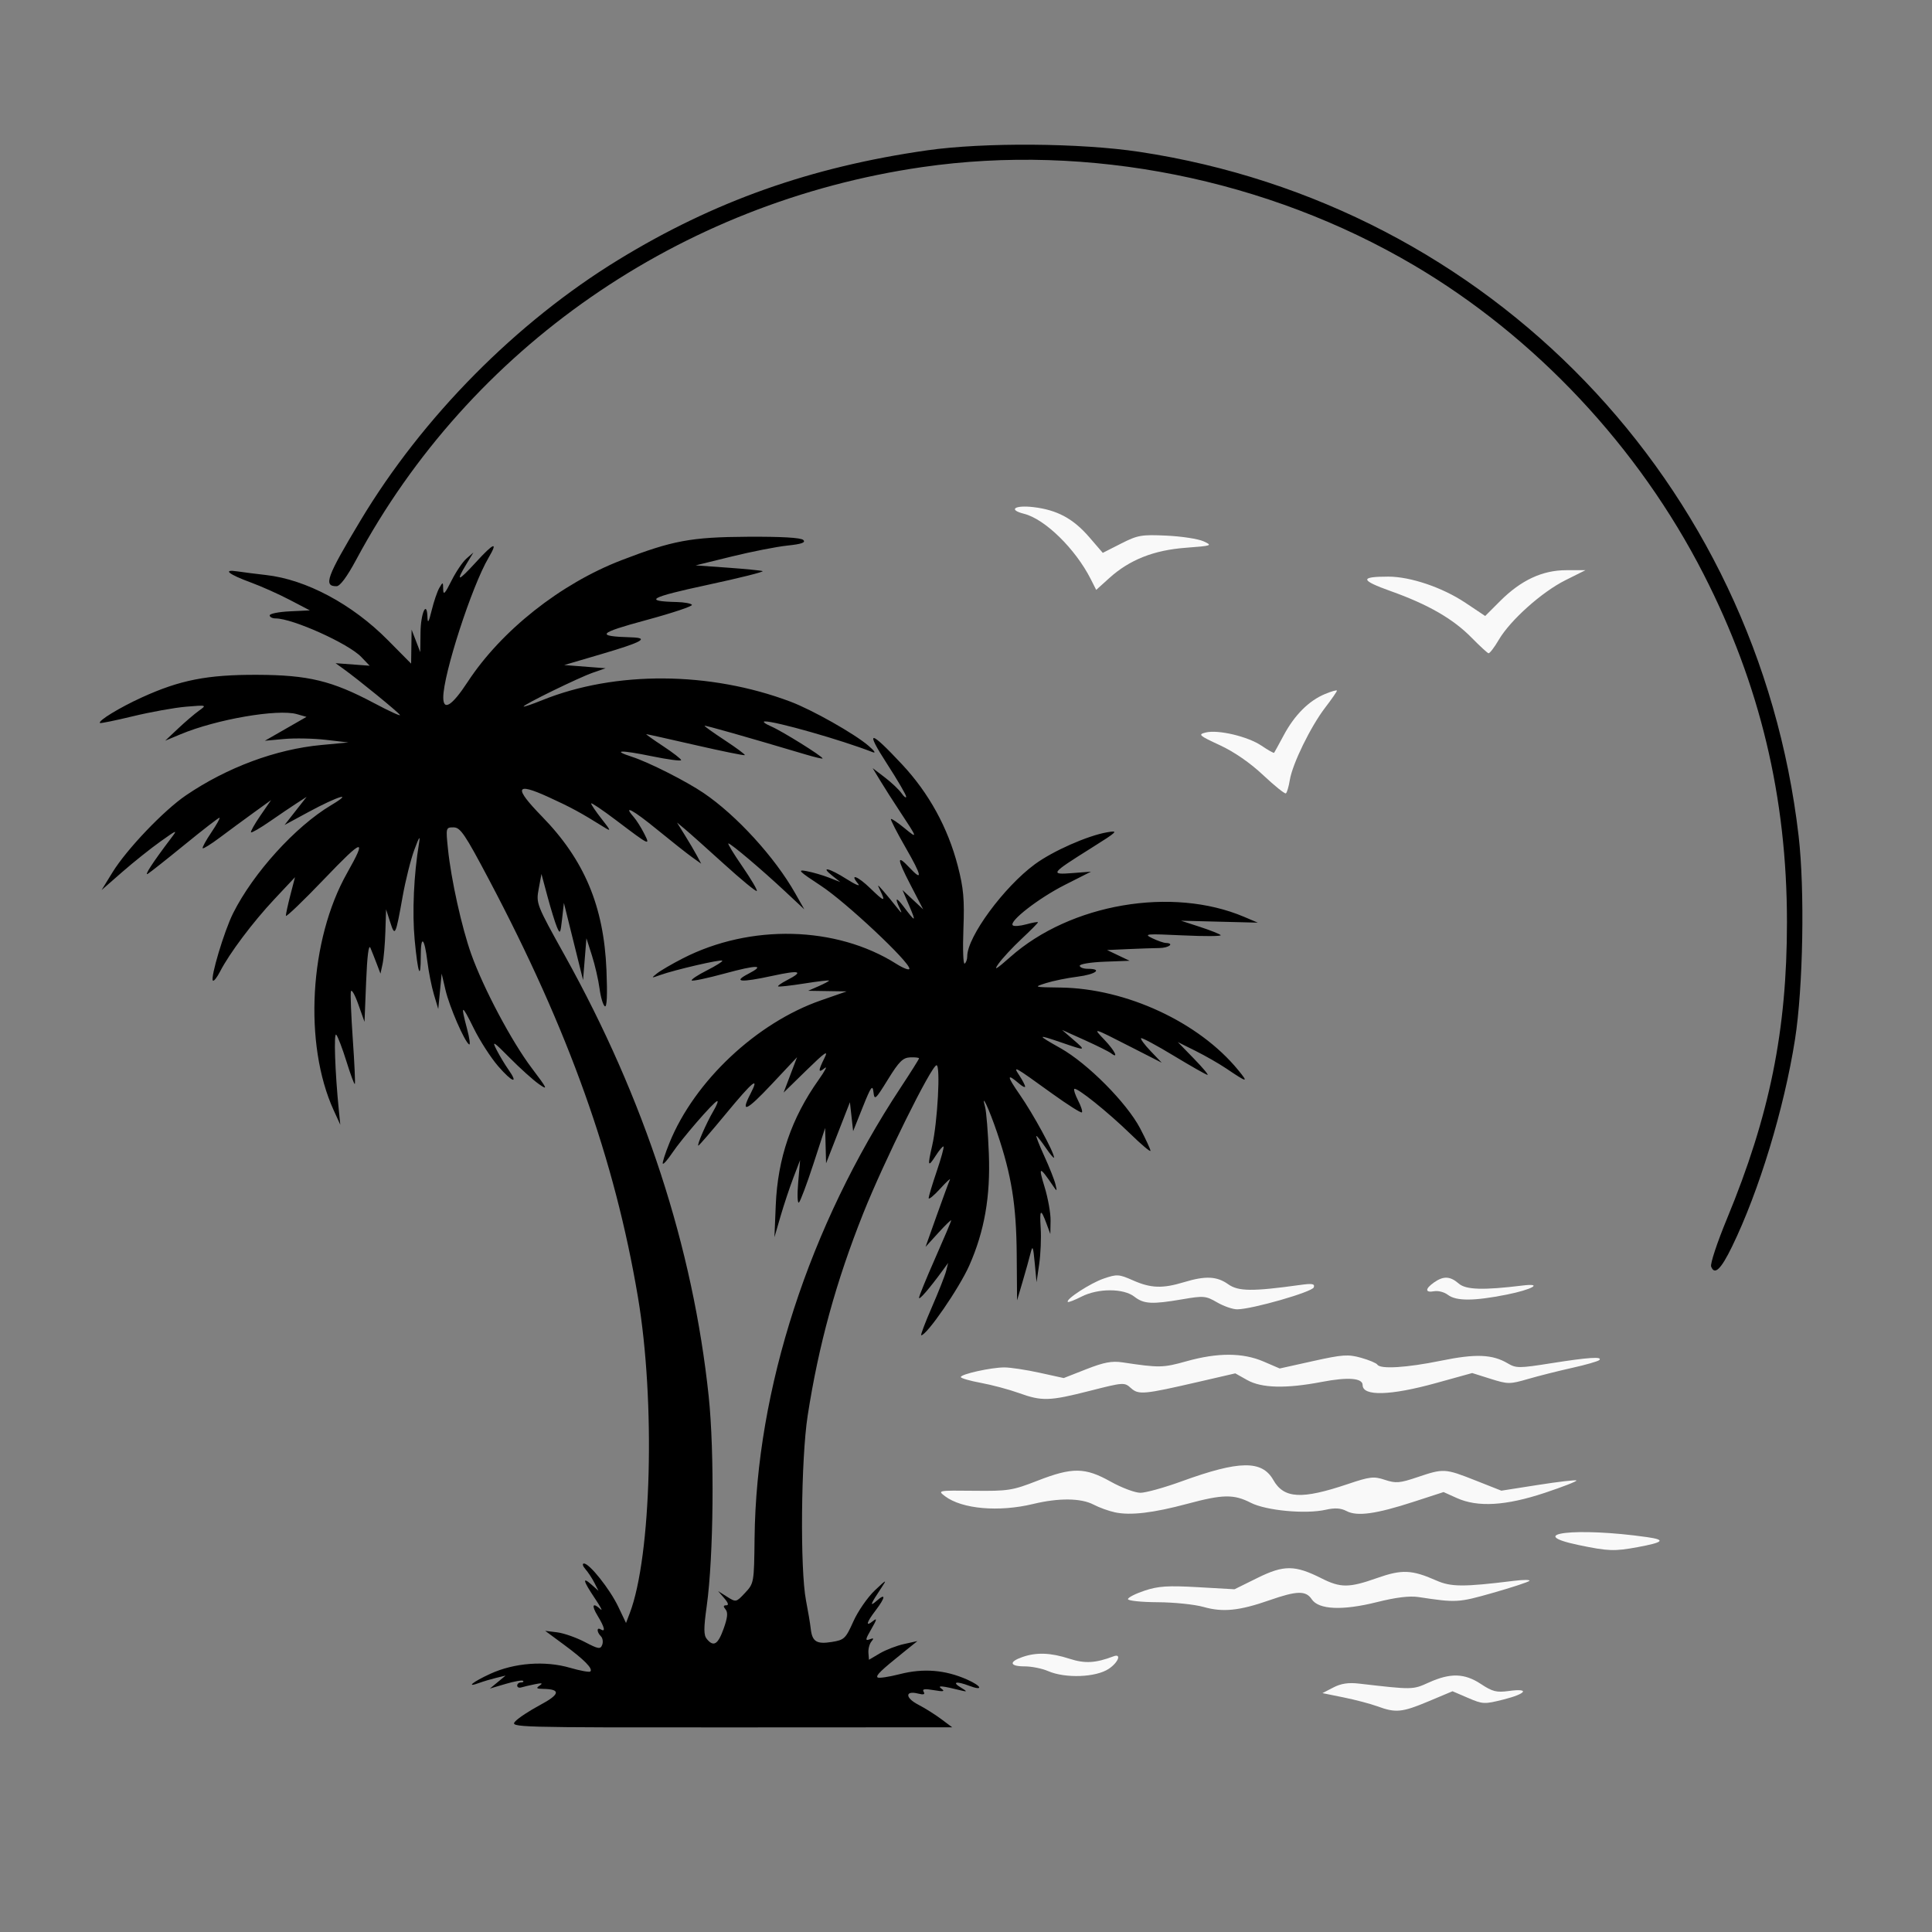 <?xml version="1.0" encoding="UTF-8" standalone="no"?>
<svg
   version="1.0"
   width="100px"
   height="100px"
   id="screen-animation-icon"
   sodipodi:docname="screen-animation-icon.svg"
   inkscape:version="1.3.2 (091e20e, 2023-11-25, custom)"
   xml:space="preserve"
   xmlns:inkscape="http://www.inkscape.org/namespaces/inkscape"
   xmlns:sodipodi="http://sodipodi.sourceforge.net/DTD/sodipodi-0.dtd"
   xmlns="http://www.w3.org/2000/svg"
   xmlns:svg="http://www.w3.org/2000/svg"><rect width="100%" height="100%" fill="#808080" stroke="none"/><defs
     id="defs2"><inkscape:path-effect
       effect="fillet_chamfer"
       id="path-effect23"
       is_visible="true"
       lpeversion="1"
       nodesatellites_param="F,0,0,1,0,0,0,1 @ F,0,0,1,0,0,0,1 @ F,0,0,1,0,0,0,1 @ F,0,0,1,0,0,0,1 @ F,0,0,1,0,0,0,1 @ F,0,0,1,0,0,0,1 @ F,0,0,1,0,0,0,1 @ F,0,0,1,0,0,0,1"
       radius="0"
       unit="px"
       method="auto"
       mode="F"
       chamfer_steps="1"
       flexible="false"
       use_knot_distance="true"
       apply_no_radius="true"
       apply_with_radius="true"
       only_selected="false"
       hide_knots="false" /><inkscape:path-effect
       effect="fillet_chamfer"
       id="path-effect21"
       is_visible="true"
       lpeversion="1"
       nodesatellites_param="F,0,0,1,0,0,0,1 @ F,0,0,1,0,0,0,1 @ F,0,0,1,0,0,0,1 @ F,0,0,1,0,0,0,1 @ F,0,0,1,0,0,0,1 @ F,0,0,1,0,0,0,1 @ F,0,0,1,0,0,0,1 @ F,0,0,1,0,0,0,1"
       radius="0"
       unit="px"
       method="auto"
       mode="F"
       chamfer_steps="1"
       flexible="false"
       use_knot_distance="true"
       apply_no_radius="true"
       apply_with_radius="true"
       only_selected="false"
       hide_knots="false" /><inkscape:path-effect
       effect="fillet_chamfer"
       id="path-effect19"
       is_visible="true"
       lpeversion="1"
       nodesatellites_param="F,0,0,1,0,0,0,1 @ F,0,0,1,0,0,0,1 @ F,0,0,1,0,0,0,1 @ F,0,0,1,0,0,0,1 @ F,0,0,1,0,0,0,1 @ F,0,0,1,0,0,0,1 @ F,0,0,1,0,0,0,1 @ F,0,0,1,0,0,0,1"
       radius="0"
       unit="px"
       method="auto"
       mode="F"
       chamfer_steps="1"
       flexible="false"
       use_knot_distance="true"
       apply_no_radius="true"
       apply_with_radius="true"
       only_selected="false"
       hide_knots="false" /><inkscape:path-effect
       effect="fillet_chamfer"
       id="path-effect15"
       is_visible="true"
       lpeversion="1"
       nodesatellites_param="F,0,0,1,0,0,0,1 @ F,0,0,1,0,0,0,1 @ F,0,0,1,0,0,0,1 @ F,0,0,1,0,0,0,1 @ F,0,0,1,0,0,0,1 @ F,0,0,1,0,0,0,1 @ F,0,0,1,0,0,0,1 @ F,0,0,1,0,0,0,1"
       radius="0"
       unit="px"
       method="auto"
       mode="F"
       chamfer_steps="1"
       flexible="false"
       use_knot_distance="true"
       apply_no_radius="true"
       apply_with_radius="true"
       only_selected="false"
       hide_knots="false" /><inkscape:path-effect
       effect="fillet_chamfer"
       id="path-effect13"
       is_visible="true"
       lpeversion="1"
       nodesatellites_param="F,0,0,1,0,0,0,1 @ F,0,0,1,0,0,0,1 @ F,0,0,1,0,0,0,1 @ F,0,0,1,0,0,0,1 @ F,0,0,1,0,0,0,1 @ F,0,0,1,0,0,0,1 @ F,0,0,1,0,0,0,1 @ F,0,0,1,0,0,0,1"
       radius="0"
       unit="px"
       method="auto"
       mode="F"
       chamfer_steps="1"
       flexible="false"
       use_knot_distance="true"
       apply_no_radius="true"
       apply_with_radius="true"
       only_selected="false"
       hide_knots="false" /><inkscape:path-effect
       effect="fillet_chamfer"
       id="path-effect11"
       is_visible="true"
       lpeversion="1"
       nodesatellites_param="F,0,0,1,0,0,0,1 @ F,0,0,1,0,0,0,1 @ F,0,0,1,0,0,0,1 @ F,0,0,1,0,0,0,1 @ F,0,0,1,0,0,0,1 @ F,0,0,1,0,0,0,1 @ F,0,0,1,0,0,0,1 @ F,0,0,1,0,0,0,1"
       radius="0"
       unit="px"
       method="auto"
       mode="F"
       chamfer_steps="1"
       flexible="false"
       use_knot_distance="true"
       apply_no_radius="true"
       apply_with_radius="true"
       only_selected="false"
       hide_knots="false" /><inkscape:path-effect
       effect="fillet_chamfer"
       id="path-effect9"
       is_visible="true"
       lpeversion="1"
       nodesatellites_param="F,0,0,1,0,0,0,1 @ F,0,0,1,0,0,0,1 @ F,0,0,1,0,0,0,1 @ F,0,0,1,0,0,0,1 @ F,0,0,1,0,0,0,1 @ F,0,0,1,0,0,0,1 @ F,0,0,1,0,0,0,1 @ F,0,0,1,0,0,0,1"
       radius="0"
       unit="px"
       method="auto"
       mode="F"
       chamfer_steps="1"
       flexible="false"
       use_knot_distance="true"
       apply_no_radius="true"
       apply_with_radius="true"
       only_selected="false"
       hide_knots="false" /><inkscape:path-effect
       effect="fillet_chamfer"
       id="path-effect7"
       is_visible="true"
       lpeversion="1"
       nodesatellites_param="F,0,0,1,0,0,0,1 @ F,0,0,1,0,0,0,1 @ F,0,0,1,0,0,0,1 @ F,0,0,1,0,0,0,1 @ F,0,0,1,0,0,0,1 @ F,0,0,1,0,0,0,1 @ F,0,0,1,0,0,0,1 @ F,0,0,1,0,0,0,1"
       radius="0"
       unit="px"
       method="auto"
       mode="F"
       chamfer_steps="1"
       flexible="false"
       use_knot_distance="true"
       apply_no_radius="true"
       apply_with_radius="true"
       only_selected="false"
       hide_knots="false" /><inkscape:path-effect
       effect="fillet_chamfer"
       id="path-effect5"
       is_visible="true"
       lpeversion="1"
       nodesatellites_param="F,0,0,1,0,0,0,1 @ F,0,0,1,0,0,0,1 @ F,0,0,1,0,0,0,1 @ F,0,0,1,0,0,0,1 @ F,0,0,1,0,0,0,1 @ F,0,0,1,0,0,0,1 @ F,0,0,1,0,0,0,1 @ F,0,0,1,0,0,0,1"
       radius="0"
       unit="px"
       method="auto"
       mode="F"
       chamfer_steps="1"
       flexible="false"
       use_knot_distance="true"
       apply_no_radius="true"
       apply_with_radius="true"
       only_selected="false"
       hide_knots="false" /></defs><sodipodi:namedview
     id="namedview2"
     pagecolor="#ffffff"
     bordercolor="#111111"
     borderopacity="1"
     inkscape:showpageshadow="0"
     inkscape:pageopacity="0"
     inkscape:pagecheckerboard="1"
     inkscape:deskcolor="#d1d1d1"
     inkscape:zoom="3.2782162"
     inkscape:cx="12.659324"
     inkscape:cy="53.840256"
     inkscape:current-layer="g2" /><g
     transform="matrix(0.1,0,0,-0.1,-627.943,668.076)"
     fill="#000000"
     stroke="none"
     id="g2"><circle
       style="opacity:0;fill:#313043;fill-opacity:1;fill-rule:evenodd;stroke-width:0.391;stroke-linecap:round;stroke-linejoin:round;paint-order:stroke fill markers"
       id="path2"
       cx="7129.963"
       cy="-6045.855"
       transform="scale(1,-1)"
       r="83.194" /><path
       style="fill:#f9f9f9;stroke-width:0.166"
       d="m 6844.035,6380.946 c -7.934,15.696 -23.714,31.154 -34.59,33.884 -8.352,2.096 -4.841,4.583 4.859,3.443 12.319,-1.448 20.653,-5.944 29.019,-15.657 l 6.905,-8.017 9.43,4.789 c 8.655,4.396 10.593,4.735 23.573,4.13 7.779,-0.363 16.389,-1.684 19.135,-2.936 4.81,-2.194 4.473,-2.316 -9.238,-3.352 -16.551,-1.25 -29.049,-6.207 -39.533,-15.678 l -6.774,-6.12 z"
       id="path34" /><path
       style="fill:#f9f9f9;stroke-width:0.166"
       d="m 7041.138,6350.683 c -9.587,9.76 -22.463,17.182 -41.77,24.076 -15.939,5.691 -16.274,7.541 -1.367,7.541 11.493,0 28.051,-5.615 39.907,-13.532 l 10.251,-6.845 7.7,7.7 c 10.845,10.845 21.898,16.004 34.286,16.004 h 9.922 l -10.348,-5.171 c -12.248,-6.12 -28.567,-20.709 -34.511,-30.852 -2.333,-3.981 -4.732,-7.119 -5.331,-6.974 -0.599,0.145 -4.532,3.768 -8.74,8.052 z"
       id="path33" /><path
       style="fill:#f9f9f9;stroke-width:0.166"
       d="m 6933.26,6279.547 c -6.763,6.359 -15.032,12.07 -22.457,15.51 -10.811,5.007 -11.397,5.533 -7.319,6.557 6.419,1.611 21.861,-2.043 28.944,-6.85 3.356,-2.278 6.274,-3.917 6.485,-3.643 0.21,0.274 2.451,4.362 4.98,9.085 5.599,10.455 12.971,17.833 21.286,21.301 3.432,1.431 6.239,2.224 6.239,1.763 0,-0.462 -2.731,-4.403 -6.069,-8.758 -7.53,-9.825 -16.961,-29.131 -18.312,-37.489 -0.558,-3.452 -1.478,-6.561 -2.044,-6.909 -0.566,-0.348 -5.846,3.897 -11.733,9.433 z"
       id="path32" /><path
       style="fill:#000000;stroke-width:0.166"
       d="m 7165.11,6025.186 c -0.54,1.408 3.135,12.514 8.168,24.681 22.168,53.592 31.081,97.63 31.081,153.567 0,64.718 -13.964,123.02 -43.138,180.112 -33.644,65.839 -87.046,122.8 -149.871,159.859 -75.962,44.809 -168.624,63.324 -254.573,50.867 -125.462,-18.184 -234.167,-93.583 -292.978,-203.213 -4.726,-8.81 -8.356,-13.712 -10.165,-13.727 -6.933,-0.058 -5.185,4.733 12.433,34.086 32.14,53.547 80.577,102.504 133.431,134.863 49.469,30.287 99.516,48.034 159.775,56.657 29.321,4.196 79.361,3.841 109.919,-0.78 181.37,-27.425 319.903,-171.167 341.19,-354.017 3.248,-27.898 2.349,-78.623 -1.868,-105.438 -5.631,-35.806 -18.615,-78.497 -32.622,-107.256 -5.728,-11.761 -9.008,-14.882 -10.781,-10.26 z"
       id="path31" /><g
       id="g34"
       style="fill:#f9f9f9"><path
         style="fill:#f9f9f9;stroke-width:0.166"
         d="m 7028.821,6010.574 c -1.83,1.397 -5.012,2.226 -7.072,1.842 -4.779,-0.891 -4.8,1.24 -0.046,4.569 4.904,3.434 8.324,3.266 12.817,-0.63 3.691,-3.201 12.669,-3.467 32.986,-0.979 11.007,1.348 4.952,-2.091 -8.319,-4.726 -16.944,-3.363 -26.029,-3.386 -30.366,-0.076 z"
         id="path30" /><path
         style="fill:#f9f9f9;stroke-width:0.166"
         d="m 6909.422,6006.638 c -5.865,3.4 -6.982,3.501 -17.918,1.626 -15.806,-2.71 -20.037,-2.485 -24.912,1.328 -5.625,4.4 -18.8,4.412 -27.405,0.025 -3.563,-1.816 -6.737,-3.044 -7.053,-2.728 -1.286,1.286 11.734,9.755 18.589,12.09 6.875,2.342 7.851,2.282 15.148,-0.946 9.221,-4.079 15.289,-4.295 26.359,-0.936 11.171,3.389 17.05,3.112 22.937,-1.08 5.194,-3.698 12.539,-3.775 36.922,-0.386 6.577,0.914 7.98,0.684 7.352,-1.207 -0.793,-2.39 -31.815,-11.297 -39.606,-11.372 -2.288,-0.022 -6.974,1.591 -10.415,3.586 z"
         id="path29" /><path
         style="fill:#f9f9f9;stroke-width:0.166"
         d="m 6806.694,5959.765 c -5.033,1.813 -13.831,4.162 -19.55,5.219 -5.72,1.057 -10.399,2.413 -10.399,3.013 0,1.516 15.692,4.99 22.542,4.99 3.107,0 11.291,-1.24 18.186,-2.755 l 12.537,-2.755 11.694,4.588 c 9.11,3.574 13.244,4.355 18.708,3.534 19.071,-2.866 20.99,-2.833 33.103,0.566 16.177,4.539 29.158,4.498 39.91,-0.127 l 8.379,-3.605 17.264,3.832 c 15.268,3.389 18.139,3.587 24.834,1.712 4.163,-1.166 7.969,-2.765 8.457,-3.555 1.507,-2.438 15.192,-1.596 32.875,2.023 18.036,3.692 26.612,3.356 34.587,-1.355 4.366,-2.579 5.881,-2.574 22.614,0.078 19.163,3.037 26.699,3.532 24.795,1.627 -0.65,-0.65 -6.952,-2.464 -14.004,-4.03 -7.052,-1.566 -17.325,-4.154 -22.829,-5.752 -9.557,-2.773 -10.434,-2.77 -19.486,0.078 l -9.479,2.981 -18.783,-5.201 c -23.522,-6.513 -37.918,-6.907 -37.918,-1.04 0,3.662 -7.531,4.257 -21.079,1.664 -18.638,-3.566 -31.189,-3.255 -38.69,0.96 l -6.146,3.454 -19.039,-4.396 c -28.434,-6.566 -31.024,-6.802 -35.006,-3.199 -3.334,3.018 -3.828,2.984 -21.189,-1.44 -21.005,-5.352 -24.799,-5.467 -36.885,-1.112 z"
         id="path28" /><path
         style="fill:#f9f9f9;stroke-width:0.166"
         d="m 6856.61,5897.958 c -3.203,0.673 -8.22,2.48 -11.149,4.016 -6.511,3.415 -18.003,3.537 -31.28,0.331 -17.789,-4.295 -36.819,-2.62 -45.612,4.016 -3.956,2.985 -3.734,3.027 14.975,2.818 17.731,-0.198 19.91,0.146 32.859,5.196 18.073,7.047 24.605,6.975 37.822,-0.416 5.727,-3.203 12.688,-5.824 15.468,-5.824 2.78,0 12.392,2.669 21.36,5.931 29.811,10.843 41.572,11.018 47.434,0.705 5.492,-9.662 14.624,-10.179 38.388,-2.176 11.672,3.931 13.578,4.151 19.381,2.236 5.674,-1.873 7.674,-1.705 16.911,1.414 13.491,4.556 14.179,4.516 30.009,-1.74 l 13.355,-5.277 19.074,2.991 c 10.491,1.645 19.392,2.673 19.78,2.285 0.389,-0.389 -6.942,-3.254 -16.29,-6.367 -20.213,-6.731 -34.765,-7.601 -45.593,-2.727 l -6.883,3.098 -15.538,-5.046 c -19.463,-6.321 -29.183,-7.664 -34.673,-4.789 -2.994,1.567 -6.026,1.756 -10.815,0.672 -10.356,-2.344 -30.808,-0.432 -38.755,3.622 -8.82,4.5 -14.434,4.411 -32.792,-0.521 -17.644,-4.74 -29.398,-6.136 -37.437,-4.448 z"
         id="path27" /><path
         style="fill:#f9f9f9;stroke-width:0.166"
         d="m 7096.624,5881.03 c -29.145,6.071 -1.129,9.33 35.357,4.114 9.806,-1.402 8.596,-2.684 -4.881,-5.174 -12.083,-2.232 -15.186,-2.124 -30.476,1.06 z"
         id="path26" /><path
         style="fill:#f9f9f9;stroke-width:0.166"
         d="m 6902.367,5849.004 c -4.576,1.305 -15.245,2.406 -23.71,2.447 -8.465,0.04 -15.391,0.762 -15.391,1.604 0,0.842 3.882,2.82 8.627,4.396 7.087,2.354 12.009,2.672 27.568,1.784 l 18.941,-1.082 11.949,5.901 c 13.636,6.734 19.344,6.691 33.108,-0.251 9.874,-4.98 14.252,-4.954 28.757,0.172 12.822,4.53 17.992,4.316 30.623,-1.271 7.641,-3.38 14.064,-3.412 40.092,-0.195 5.033,0.622 8.685,0.622 8.115,0 -0.57,-0.622 -9.072,-3.416 -18.895,-6.21 -17.903,-5.092 -18.881,-5.148 -38.527,-2.174 -4.618,0.699 -11.686,-0.164 -21.515,-2.626 -17.799,-4.459 -30.14,-3.918 -33.724,1.48 -3.039,4.577 -7.666,4.468 -21.938,-0.519 -15.566,-5.439 -24.096,-6.303 -34.081,-3.454 z"
         id="path25" /><path
         style="fill:#f9f9f9;stroke-width:0.166"
         d="m 6821.894,5815.816 c -3.079,1.337 -8.508,2.431 -12.063,2.431 -7.806,0 -8.397,2.329 -1.224,4.829 7.309,2.548 14.601,2.281 24.431,-0.894 7.949,-2.567 13.402,-2.265 22.741,1.26 4.298,1.622 2.515,-3.115 -2.424,-6.443 -6.638,-4.473 -22.507,-5.07 -31.46,-1.183 z"
         id="path24" /><path
         style="fill:#f9f9f9;stroke-width:0.166"
         d="m 6992.381,5797.565 c -3.57,1.308 -11.432,3.381 -17.471,4.606 l -10.98,2.228 5.609,2.911 c 3.998,2.075 7.822,2.656 13.311,2.022 27.996,-3.231 27.722,-3.236 36.166,0.577 11.157,5.037 18.468,4.817 26.974,-0.812 5.944,-3.934 8.069,-4.461 14.45,-3.586 10.988,1.506 9.112,-1.418 -2.842,-4.43 -9.871,-2.486 -10.675,-2.449 -18.333,0.845 l -8.01,3.446 -12.411,-5.21 c -13.728,-5.763 -16.96,-6.08 -26.465,-2.597 z"
         id="path23" /></g><path
       style="fill:#000000;stroke-width:0.166"
       d="m 6466.016,6295.217 c -1.144,0.462 -3.016,0.462 -4.16,0 -1.144,-0.462 -0.208,-0.839 2.08,-0.839 2.288,0 3.224,0.378 2.08,0.839 z"
       id="path22" /><path
       style="fill:#000000;stroke-width:0.166"
       d="m 6542.586,6237.127 c -1.871,4.902 -13.934,25.285 -15.559,26.29 -4.087,2.526 -0.642,-5.563 7.132,-16.745 4.763,-6.851 8.858,-12.457 9.099,-12.457 0.241,0 -0.061,1.31 -0.672,2.912 z"
       id="path21" /><path
       style="fill:#000000;stroke-width:0.166"
       d="m 6551.401,6228.518 c -3.74,10.707 -4.033,11.086 -4.148,5.376 -0.108,-5.383 5.859,-19.209 7.558,-17.51 0.338,0.338 -1.197,5.798 -3.41,12.134 z"
       id="path20" /><path
       style="fill:#000000;stroke-width:0.166"
       d="m 6670.833,5842.842 c -0.525,2.009 -1.621,3.241 -2.434,2.738 -0.832,-0.514 -0.691,-2.387 0.324,-4.284 2.236,-4.178 3.387,-3.336 2.11,1.545 z"
       id="path19" /><path
       style="fill:#000000;stroke-width:0.166"
       d="m 6716.013,5823.238 c 0.573,0.928 -0.671,1.653 -2.814,1.638 -3.091,-0.02 -3.354,-0.341 -1.346,-1.638 3.096,-2.001 2.923,-2.001 4.16,0 z"
       id="path18" /><path
       style="fill:#000000;stroke-width:0.166"
       d="m 6546.118,5789.762 c 1.574,1.739 7.398,5.58 12.943,8.535 10.315,5.498 10.762,8.187 1.38,8.302 -3.35,0.041 -3.674,0.38 -1.664,1.74 1.839,1.244 1.181,1.42 -2.496,0.667 -2.745,-0.562 -5.928,-1.31 -7.072,-1.662 -1.144,-0.352 -2.08,0.084 -2.08,0.971 0,0.886 0.874,1.612 1.941,1.612 1.068,0 1.565,0.376 1.106,0.835 -0.459,0.459 -4.515,-0.253 -9.013,-1.583 l -8.178,-2.418 4.068,3.36 4.068,3.36 -4.899,-1.189 c -2.695,-0.654 -6.584,-1.809 -8.643,-2.568 -7.417,-2.732 -3.54,0.48 5.667,4.695 12.406,5.68 28.251,6.871 41.225,3.099 5.292,-1.538 10.022,-2.397 10.512,-1.907 1.445,1.445 -3.093,6.06 -13.557,13.785 l -9.813,7.245 6.192,-0.768 c 3.406,-0.422 9.812,-2.661 14.236,-4.974 7.118,-3.722 8.163,-3.894 9.083,-1.496 0.572,1.49 0.267,3.483 -0.678,4.428 -2.201,2.201 -2.243,4.901 -0.055,3.549 2.601,-1.607 1.956,1.165 -1.646,7.072 -3.336,5.471 -2.553,7.141 1.559,3.328 1.234,-1.144 -0.114,1.424 -2.995,5.707 -6.112,9.087 -6.679,11.479 -1.668,7.03 l 3.57,-3.17 -2.12,4.16 c -1.166,2.288 -3.263,5.47 -4.66,7.072 -1.411,1.617 -1.743,2.912 -0.748,2.912 2.888,0 13.429,-13.281 17.766,-22.385 l 4,-8.396 1.909,4.992 c 11.288,29.525 13.371,109.613 4.258,163.697 -12.019,71.323 -35.768,137.88 -77.103,216.082 -12.474,23.6 -14.806,27.038 -18.334,27.038 -3.995,0 -4.029,-0.13 -2.885,-11.231 1.625,-15.769 7.144,-40.669 12.071,-54.457 6.309,-17.655 20.906,-45.151 31.216,-58.804 8.27,-10.951 8.652,-11.798 3.785,-8.394 -2.977,2.083 -9.78,8.207 -15.118,13.611 -8.383,8.487 -9.315,9.064 -6.848,4.235 1.571,-3.075 4.335,-7.692 6.142,-10.261 5.544,-7.883 2.058,-6.769 -5.262,1.68 -3.804,4.391 -9.495,13.224 -12.649,19.63 -6.295,12.788 -6.918,12.711 -3.422,-0.422 1.28,-4.808 1.74,-8.379 1.022,-7.935 -2.364,1.461 -10.161,19.427 -12.201,28.117 l -2.002,8.526 -0.882,-9.151 -0.882,-9.151 -2.234,7.487 c -1.229,4.118 -2.752,11.778 -3.385,17.023 -1.509,12.508 -3.433,14.157 -3.433,2.944 0,-13.255 -1.509,-9.214 -3.166,8.476 -1.317,14.064 -0.431,33.678 2.249,49.759 0.732,4.393 0.144,3.596 -2.395,-3.243 -1.851,-4.987 -4.575,-15.843 -6.053,-24.126 -3.654,-20.479 -3.974,-21.143 -6.456,-13.396 l -2.132,6.655 -0.371,-11.647 c -0.204,-6.406 -0.857,-13.893 -1.451,-16.639 l -1.079,-4.992 -1.896,4.992 c -1.042,2.745 -2.525,6.489 -3.294,8.319 -0.905,2.155 -1.694,-4.005 -2.236,-17.471 l -0.838,-20.799 -3.246,9.151 c -1.786,5.033 -3.498,7.983 -3.805,6.555 -0.307,-1.428 0.144,-12.659 1.002,-24.958 0.858,-12.299 1.323,-22.611 1.033,-22.915 -0.29,-0.304 -2.235,4.937 -4.322,11.647 -2.087,6.71 -4.465,12.949 -5.284,13.864 -1.361,1.522 -0.655,-19.215 1.333,-39.101 l 0.748,-7.487 -3.417,7.487 c -15.635,34.263 -12.595,88.174 6.921,122.755 10.514,18.63 8.449,18.109 -11.719,-2.956 -10.952,-11.439 -19.925,-20.05 -19.941,-19.135 -0.016,0.915 1.039,5.782 2.346,10.815 l 2.375,9.151 -10.668,-11.371 c -11.185,-11.923 -23.282,-28.035 -28.116,-37.452 -1.571,-3.059 -3.237,-5.181 -3.704,-4.714 -1.427,1.427 5.864,25.752 10.466,34.917 10.476,20.864 32.215,44.833 50.648,55.844 12.383,7.397 3.581,4.759 -11.66,-3.495 l -12.371,-6.699 5.715,7.283 5.715,7.283 -4.992,-3.218 c -2.745,-1.77 -9.074,-6.048 -14.064,-9.507 -4.99,-3.459 -9.367,-5.995 -9.728,-5.635 -0.36,0.36 1.825,4.259 4.856,8.664 l 5.511,8.009 -9.094,-6.574 c -5.002,-3.616 -12.82,-9.369 -17.374,-12.784 -4.554,-3.416 -8.567,-5.923 -8.917,-5.573 -0.35,0.35 1.666,4.049 4.48,8.22 2.815,4.17 4.703,7.583 4.197,7.583 -0.506,0 -8.53,-6.208 -17.83,-13.796 -9.3,-7.588 -17.961,-14.442 -19.246,-15.232 -2.156,-1.325 2.644,6.045 11.863,18.212 3.674,4.849 3.52,4.805 -5.368,-1.511 -5.032,-3.576 -13.937,-10.688 -19.787,-15.803 l -10.638,-9.301 5.626,9.144 c 7.364,11.968 26.585,32.103 38.111,39.924 21.251,14.419 46.466,23.795 69.917,25.997 l 14.108,1.325 -11.647,1.354 c -6.406,0.745 -16.14,0.942 -21.63,0.439 l -9.983,-0.914 10.774,6.178 10.774,6.178 -4.95,1.417 c -9.86,2.823 -41.636,-2.661 -60.137,-10.379 l -8.04,-3.354 6.655,6.269 c 3.66,3.448 8.527,7.611 10.815,9.25 4.131,2.961 4.086,2.975 -6.655,2.072 -5.948,-0.5 -18.3,-2.719 -27.447,-4.932 -9.148,-2.212 -16.866,-3.789 -17.151,-3.504 -1.105,1.105 10.172,7.988 21.7,13.243 19.739,8.998 33.867,11.774 59.504,11.692 26.66,-0.085 38.878,-3.041 60.817,-14.713 7.791,-4.145 13.754,-6.869 13.25,-6.054 -0.915,1.481 -21.408,18.202 -29.183,23.811 l -4.119,2.972 8.82,-0.656 8.82,-0.656 -4.344,4.534 c -6.662,6.953 -35.548,19.952 -44.339,19.952 -1.687,0 -3.067,0.713 -3.067,1.585 0,0.872 4.68,1.807 10.399,2.08 l 10.399,0.495 -10.395,5.429 c -5.717,2.986 -14.702,7.009 -19.966,8.941 -11.853,4.348 -15.108,7.021 -7.076,5.809 3.203,-0.483 9.834,-1.327 14.735,-1.874 20.76,-2.319 44.618,-15.064 63.051,-33.683 l 12.063,-12.185 0.127,8.79 0.127,8.79 2.243,-5.824 2.243,-5.824 0.127,10.301 c 0.124,10.116 3.316,16.936 3.596,7.684 0.103,-3.404 0.693,-2.413 2.171,3.646 1.116,4.576 2.902,9.817 3.968,11.647 1.855,3.186 1.94,3.154 1.988,-0.743 0.04,-3.21 0.938,-2.29 4.247,4.351 2.308,4.632 5.817,9.833 7.796,11.558 l 3.6,3.136 -3.637,-6.02 c -5.694,-9.425 -4.341,-9.162 4.902,0.952 9.355,10.236 11.727,11.082 6.572,2.344 -8.63,-14.627 -23.43,-60.273 -23.43,-72.263 0,-7.241 4.524,-4.371 12.636,8.016 17.407,26.578 48.012,50.808 79.528,62.962 26.507,10.222 36.039,11.996 65.404,12.169 17.62,0.104 27.59,-0.476 28.789,-1.675 1.336,-1.336 -0.9,-2.119 -8.234,-2.886 -5.537,-0.579 -18.492,-3.123 -28.789,-5.654 l -18.721,-4.601 16.402,-1.169 c 9.021,-0.643 17.236,-1.447 18.256,-1.787 1.02,-0.34 -11.831,-3.558 -28.558,-7.151 -29.921,-6.427 -33.503,-8.441 -15.765,-8.862 3.835,-0.091 7.33,-0.743 7.765,-1.448 0.436,-0.705 -10.19,-4.252 -23.612,-7.882 -25.115,-6.793 -26.511,-8.383 -7.849,-8.942 9.672,-0.29 5.87,-2.417 -15.621,-8.74 l -19.032,-5.6 10.713,-0.832 10.713,-0.832 -6.655,-2.311 c -7.203,-2.502 -35.773,-16.461 -35.773,-17.478 0,-0.342 4.351,1.136 9.67,3.284 37.736,15.242 86.743,14.944 128.432,-0.781 11.263,-4.248 32.945,-16.491 40.298,-22.755 3.313,-2.822 4.151,-4.138 2.131,-3.348 -15.894,6.22 -50.226,16.008 -55.665,15.87 -1.414,-0.036 0.05,-1.198 3.253,-2.582 5.685,-2.457 26.622,-15.507 26.622,-16.593 0,-0.301 -3.931,0.622 -8.735,2.051 -30.966,9.21 -52.045,15.199 -52.365,14.879 -0.204,-0.204 4.522,-3.589 10.504,-7.522 5.981,-3.933 10.633,-7.393 10.336,-7.689 -0.296,-0.296 -11.722,2.027 -25.39,5.163 -13.668,3.136 -25.183,5.702 -25.589,5.702 -0.406,0 3.485,-2.781 8.646,-6.179 5.161,-3.399 9.383,-6.671 9.383,-7.272 0,-0.601 -6.857,0.314 -15.239,2.033 -16.08,3.298 -20.895,3.161 -10.247,-0.292 8.684,-2.816 28.05,-12.603 37.133,-18.766 17.044,-11.564 36.826,-33.224 47.388,-51.885 l 4.708,-8.319 -9.825,9.181 c -12.334,11.525 -28.176,24.929 -29.463,24.929 -0.537,0 2.722,-5.37 7.243,-11.932 4.521,-6.563 7.879,-12.273 7.463,-12.689 -0.416,-0.416 -8.088,5.898 -17.047,14.032 -8.96,8.134 -18.083,16.277 -20.275,18.097 l -3.985,3.308 4.139,-6.655 c 2.276,-3.661 5.092,-8.453 6.258,-10.65 l 2.119,-3.994 -4.768,3.407 c -2.623,1.874 -10.749,8.297 -18.06,14.274 -12.489,10.211 -17.921,13.138 -12.134,6.54 1.409,-1.607 3.837,-5.438 5.396,-8.513 3.368,-6.645 3.123,-6.53 -14.496,6.8 -7.092,5.366 -12.895,9.268 -12.895,8.672 0,-0.596 2.433,-4.186 5.408,-7.978 4.937,-6.295 5.046,-6.669 1.248,-4.298 -12.159,7.591 -17.259,10.354 -28.923,15.67 -17.002,7.748 -17.88,4.941 -3.174,-10.142 21.955,-22.517 32.004,-46.454 33.37,-79.486 0.534,-12.919 0.242,-19.425 -0.84,-18.756 -0.912,0.564 -2.145,4.697 -2.74,9.184 -0.595,4.488 -2.367,12.179 -3.937,17.092 l -2.854,8.932 -0.871,-10.815 -0.87,-10.815 -4.959,19.966 -4.959,19.966 -0.935,-8.319 c -0.862,-7.666 -1.072,-7.993 -2.683,-4.16 -0.961,2.288 -3.154,9.401 -4.874,15.807 l -3.126,11.647 -1.424,-7.685 c -1.403,-7.571 -1.202,-8.084 13.562,-34.624 41.249,-74.151 66.292,-150.89 74.428,-228.07 3.049,-28.921 2.538,-82.975 -1.025,-108.549 -1.616,-11.597 -1.603,-15.049 0.061,-17.055 3.509,-4.228 5.741,-2.862 8.682,5.317 2.038,5.668 2.323,8.426 1.031,9.983 -1.301,1.568 -1.209,2.151 0.34,2.151 1.41,0 1.058,1.238 -1.044,3.678 l -3.17,3.678 4.655,-2.937 c 4.616,-2.912 4.694,-2.895 9.304,2.039 4.599,4.924 4.651,5.223 4.911,28.297 0.867,77.132 28.177,161.338 75.669,233.312 5.199,7.88 9.454,14.643 9.454,15.03 0,0.387 -2.059,0.62 -4.576,0.518 -3.78,-0.153 -5.784,-2.142 -11.522,-11.437 -6.487,-10.508 -6.982,-10.939 -7.487,-6.526 -0.459,4.006 -1.302,2.825 -5.533,-7.753 l -4.992,-12.479 -0.832,7.487 -0.832,7.487 -6.169,-15.807 -6.169,-15.807 -0.244,9.151 -0.244,9.151 -6.066,-18.605 c -3.336,-10.233 -6.701,-19.218 -7.478,-19.966 -0.777,-0.749 -0.963,3.88 -0.413,10.286 l 0.999,11.647 -3.498,-9.151 c -1.924,-5.033 -4.914,-14.018 -6.644,-19.966 l -3.147,-10.815 0.688,16.639 c 1.002,24.206 8.149,45.077 22.222,64.891 3.25,4.576 4.66,7.292 3.132,6.036 -3.48,-2.862 -3.507,-1.504 -0.105,5.278 2.137,4.26 0.286,2.996 -9.257,-6.322 l -11.928,-11.647 3.477,9.151 3.477,9.151 -13.283,-14.143 c -12.891,-13.726 -16.201,-15.182 -10.809,-4.754 4.917,9.509 1.199,6.496 -12.572,-10.185 -7.571,-9.171 -14.054,-16.674 -14.407,-16.674 -0.972,0 4.133,11.747 7.84,18.036 1.801,3.056 2.618,5.303 1.816,4.992 -2.136,-0.828 -18.288,-19.509 -23.176,-26.805 -2.312,-3.45 -4.508,-5.968 -4.881,-5.595 -0.373,0.373 1.19,5.275 3.472,10.893 12.953,31.878 45.063,62.065 78.343,73.651 l 13.359,4.651 -9.983,0.158 -9.983,0.158 5.408,2.365 c 2.974,1.301 5.408,2.605 5.408,2.898 0,0.293 -5.803,-0.384 -12.895,-1.504 -7.092,-1.12 -13.152,-1.792 -13.466,-1.492 -0.314,0.299 1.698,1.717 4.47,3.151 9.175,4.745 6.932,5.425 -7.544,2.286 -16.264,-3.527 -20.525,-3.173 -12.424,1.031 9.182,4.766 4.819,4.829 -12.251,0.179 -8.87,-2.417 -16.497,-4.024 -16.948,-3.573 -0.451,0.451 3.072,2.793 7.83,5.204 4.758,2.411 8.347,4.687 7.976,5.057 -0.774,0.774 -24.637,-4.758 -32.102,-7.442 -4.727,-1.7 -4.816,-1.655 -1.664,0.846 1.83,1.452 7.82,4.942 13.311,7.755 35.007,17.936 79.425,16.822 110.459,-2.769 3.764,-2.376 6.844,-3.526 6.844,-2.555 0,3.617 -32.919,34.483 -45.737,42.884 -11.537,7.562 -12.525,8.567 -7.487,7.616 3.192,-0.602 8.425,-2.121 11.627,-3.376 l 5.824,-2.28 -4.16,3.301 c -6.471,5.135 -1.565,3.954 7.528,-1.812 4.498,-2.853 7.159,-3.958 5.912,-2.455 -4.749,5.722 -0.304,4.095 6.287,-2.301 7.214,-7.001 8.046,-7.191 5.137,-1.178 -1.681,3.476 -1.61,3.465 1.619,-0.238 1.857,-2.13 4.936,-5.874 6.841,-8.319 2.594,-3.329 3.023,-3.534 1.709,-0.812 -2.822,5.842 -2.034,6.336 1.857,1.166 6.287,-8.353 6.668,-8.329 3.033,0.192 l -3.549,8.319 5.346,-4.992 5.346,-4.992 -6.678,12.895 c -6.954,13.429 -7.077,15.783 -0.456,8.735 7.081,-7.538 6.497,-4.362 -1.875,10.187 -4.54,7.891 -7.994,14.609 -7.673,14.929 0.32,0.32 3.507,-1.829 7.082,-4.776 6.941,-5.722 6.829,-5.327 -2.506,8.777 -3.331,5.033 -7.853,12.119 -10.049,15.747 l -3.993,6.596 6.274,-4.785 c 3.45,-2.632 7.354,-6.328 8.675,-8.214 1.321,-1.886 2.401,-2.679 2.401,-1.762 0,0.916 -4.476,8.588 -9.948,17.048 -11.531,17.83 -9.048,17.711 7.844,-0.377 13.883,-14.866 23.694,-32.741 28.816,-52.502 3.001,-11.575 3.507,-17.256 2.915,-32.717 -0.394,-10.29 -0.108,-18.334 0.635,-17.874 0.743,0.459 1.351,2.169 1.351,3.799 0,10.056 18.97,35.864 35.024,47.649 9.331,6.85 27.213,14.757 37.355,16.517 6.171,1.071 5.565,0.471 -8.319,-8.239 -20.921,-13.125 -21.413,-13.781 -9.652,-12.875 l 9.652,0.743 -13.503,-6.83 c -13.573,-6.865 -29.036,-18.86 -27.002,-20.946 0.601,-0.616 3.783,-0.376 7.072,0.532 3.289,0.908 5.979,1.367 5.979,1.02 0,-0.347 -3.809,-4.194 -8.466,-8.55 -4.656,-4.355 -10.065,-10.188 -12.02,-12.962 -2.643,-3.751 -1.051,-2.825 6.216,3.615 31.076,27.541 83.716,36.556 120.999,20.721 l 7.056,-2.997 -19.872,0.501 -19.872,0.501 9.719,-3.167 c 5.345,-1.742 10.212,-3.671 10.815,-4.285 0.603,-0.615 -8.263,-0.674 -19.702,-0.133 -18.95,0.897 -20.355,0.77 -15.807,-1.429 2.745,-1.327 5.928,-2.447 7.072,-2.489 4.699,-0.17 1.664,-2.576 -3.327,-2.638 -2.975,-0.037 -10.275,-0.285 -16.224,-0.552 l -10.815,-0.484 5.824,-2.776 5.824,-2.776 -12.895,-0.486 c -7.092,-0.267 -12.895,-1.203 -12.895,-2.08 0,-0.877 1.872,-1.594 4.16,-1.594 7.944,0 4.106,-2.905 -5.408,-4.092 -5.262,-0.657 -12.562,-2.147 -16.223,-3.311 -6.555,-2.085 -6.442,-2.12 7.487,-2.3 34.005,-0.441 71.655,-17.907 91.927,-42.646 5.586,-6.817 4.992,-6.739 -6.237,0.828 -3.66,2.466 -10.774,6.535 -15.807,9.04 l -9.151,4.555 8.257,-8.491 c 4.541,-4.67 7.753,-8.491 7.137,-8.491 -0.616,0 -8.445,4.435 -17.398,9.855 -8.953,5.42 -16.605,9.527 -17.006,9.126 -0.401,-0.401 1.841,-3.417 4.981,-6.703 l 5.71,-5.974 -15.807,8.063 c -20.401,10.406 -20.045,10.311 -13.727,3.652 5.29,-5.575 7.453,-10.022 3.328,-6.84 -1.144,0.882 -7.321,3.963 -13.727,6.845 l -11.647,5.241 5.761,-4.978 c 6.827,-5.899 6.697,-5.936 -5.761,-1.65 -13.222,4.549 -13.32,4.218 -0.832,-2.806 14.051,-7.902 34.314,-28.304 41.237,-41.52 2.943,-5.619 5.352,-10.838 5.352,-11.599 0,-0.761 -4.68,3.175 -10.399,8.746 -11.65,11.348 -27.926,24.383 -29.045,23.263 -0.404,-0.404 0.5,-3.119 2.007,-6.035 1.508,-2.916 2.381,-5.661 1.942,-6.1 -0.44,-0.44 -7.421,3.976 -15.514,9.813 -19.952,14.39 -20.343,14.604 -16.794,9.176 1.601,-2.449 2.912,-4.97 2.912,-5.601 0,-0.632 -1.31,-0.023 -2.912,1.352 -6.747,5.794 -6.696,4.289 0.192,-5.616 6.912,-9.941 17.695,-29.733 17.695,-32.481 0,-0.696 -1.899,1.529 -4.22,4.944 -2.321,3.415 -4.528,6.21 -4.904,6.21 -0.377,0 1.457,-4.68 4.074,-10.399 2.617,-5.72 5.213,-12.271 5.769,-14.559 0.921,-3.787 0.822,-3.881 -1.102,-1.051 -7.215,10.616 -7.877,10.566 -4.523,-0.345 1.783,-5.801 3.185,-13.663 3.116,-17.471 l -0.127,-6.923 -1.953,5.288 c -3.023,8.183 -3.666,7.696 -3.035,-2.3 0.32,-5.073 -0.032,-13.437 -0.783,-18.585 l -1.365,-9.361 -0.942,9.983 c -0.817,8.659 -1.107,9.321 -2.182,4.992 -0.682,-2.745 -2.526,-9.351 -4.098,-14.68 l -2.859,-9.688 -0.186,23.831 c -0.199,25.543 -2.689,41.021 -10.124,62.932 -4.235,12.479 -8.568,21.727 -6.238,13.311 0.633,-2.288 1.506,-13.147 1.938,-24.132 0.872,-22.159 -2.265,-40.111 -10.11,-57.85 -5.178,-11.709 -22.007,-36.153 -24.89,-36.153 -0.453,0 2.027,6.551 5.512,14.559 3.485,8.007 6.804,16.431 7.377,18.719 l 1.041,4.16 -2.852,-3.905 c -6.781,-9.284 -12.215,-15.573 -12.215,-14.135 0,0.854 3.744,10.021 8.319,20.372 4.576,10.351 8.319,19.211 8.319,19.689 0,0.478 -2.983,-2.409 -6.63,-6.416 l -6.63,-7.285 5.865,16.489 c 3.226,9.069 6.261,17.305 6.744,18.303 0.484,0.997 -1.792,-1.119 -5.058,-4.704 -3.266,-3.584 -5.938,-5.774 -5.938,-4.867 0,0.907 1.87,7.148 4.156,13.869 2.286,6.721 3.877,12.499 3.535,12.84 -0.341,0.342 -2.199,-1.844 -4.128,-4.856 -3.954,-6.176 -4.223,-5.356 -1.751,5.338 2.787,12.052 4.392,41.597 2.26,41.597 -2.574,0 -27.216,-49.779 -37.889,-76.538 -14.117,-35.396 -23.163,-68.305 -28.813,-104.824 -3.47,-22.431 -3.984,-79.569 -0.859,-95.673 1.065,-5.491 2.165,-12.048 2.443,-14.572 0.743,-6.728 3.002,-8.165 10.861,-6.908 6.502,1.04 7.192,1.696 11.22,10.672 2.361,5.26 7.348,12.465 11.083,16.01 6.081,5.772 6.443,5.924 3.466,1.454 -5.802,-8.711 -6.344,-10.191 -2.493,-6.814 4.851,4.255 4.574,1.732 -0.546,-4.981 -4.822,-6.322 -5.402,-8.742 -1.309,-5.463 2.172,1.74 1.959,0.75 -0.895,-4.158 -3.116,-5.359 -3.276,-6.262 -0.952,-5.37 2.172,0.833 2.389,0.583 0.973,-1.122 -1.002,-1.207 -1.698,-3.826 -1.548,-5.819 l 0.273,-3.624 5.603,3.306 c 3.082,1.818 8.727,3.997 12.544,4.841 l 6.941,1.534 -6.595,-5.299 c -12.374,-9.943 -15.035,-12.504 -14.036,-13.506 0.55,-0.551 5.741,0.212 11.535,1.696 12.169,3.118 23.436,2.219 34.727,-2.771 7.788,-3.441 8.711,-6.133 1.113,-3.245 -6.596,2.508 -9.081,1.977 -4.282,-0.914 3.187,-1.92 3.381,-2.314 0.832,-1.684 -10.703,2.645 -13.288,2.897 -10.815,1.053 1.915,-1.427 0.987,-1.599 -3.984,-0.736 -4.772,0.828 -6.16,0.607 -5.268,-0.837 0.86,-1.392 0.018,-1.661 -2.906,-0.927 -6.764,1.698 -6.739,-2.189 0.036,-5.699 3.464,-1.794 8.853,-5.175 11.976,-7.512 l 5.678,-4.249 -114.518,-0.055 c -112.407,-0.054 -114.465,0 -111.657,3.106 z"
       id="path17" /></g></svg>

